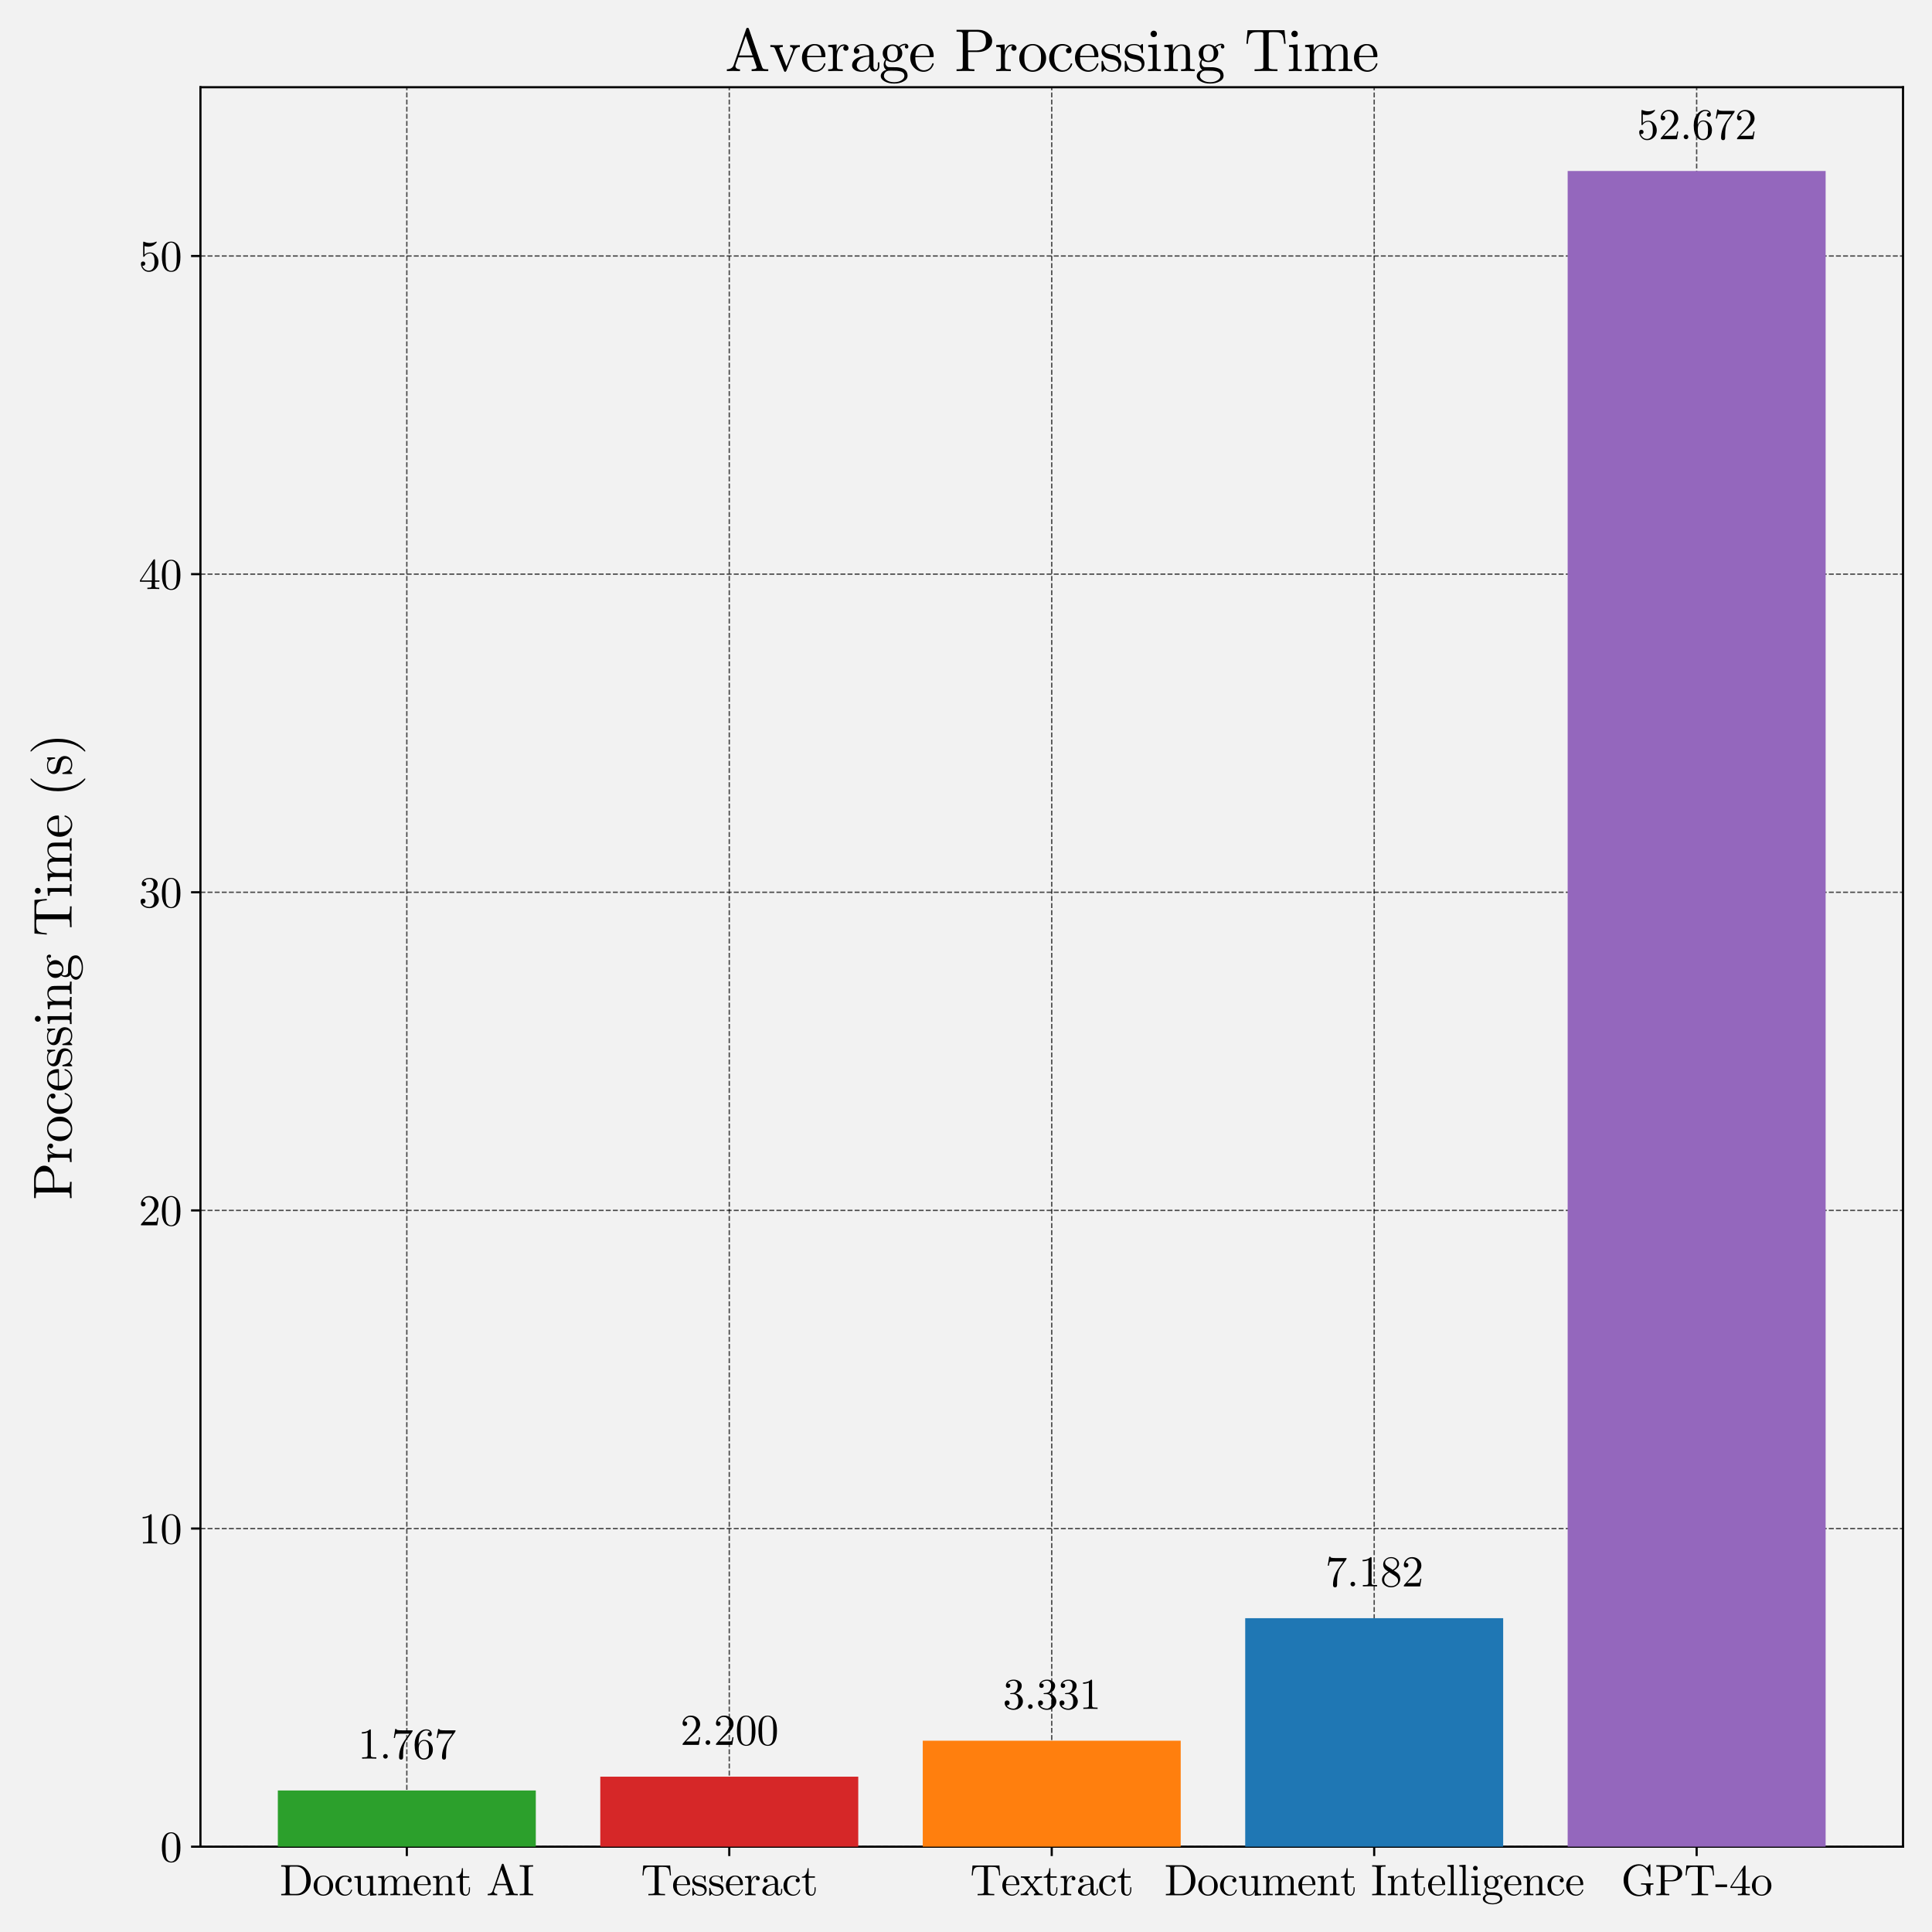 <?xml version="1.0" encoding="utf-8" standalone="no"?>
<!DOCTYPE svg PUBLIC "-//W3C//DTD SVG 1.1//EN"
  "http://www.w3.org/Graphics/SVG/1.1/DTD/svg11.dtd">
<svg xmlns:xlink="http://www.w3.org/1999/xlink" width="720pt" height="720pt" viewBox="0 0 720 720" xmlns="http://www.w3.org/2000/svg" version="1.1">
 <defs>
  <style type="text/css">*{stroke-linejoin: round; stroke-linecap: butt}</style>
 </defs>
 <g id="figure_1">
  <g id="patch_1">
   <path d="M 0 720 
L 720 720 
L 720 0 
L 0 0 
z
" style="fill: #f2f2f2"/>
  </g>
  <g id="axes_1">
   <g id="patch_2">
    <path d="M 74.7 688.205 
L 709.2 688.205 
L 709.2 32.505 
L 74.7 32.505 
z
" style="fill: #f2f2f2"/>
   </g>
   <g id="matplotlib.axis_1">
    <g id="xtick_1">
     <g id="line2d_1">
      <path d="M 151.609 688.205 
L 151.609 32.505 
" clip-path="url(#p664fbed1dd)" style="fill: none; stroke-dasharray: 1.85,0.8; stroke-dashoffset: 0; stroke: #000000; stroke-opacity: 0.7; stroke-width: 0.5"/>
     </g>
     <g id="line2d_2">
      <defs>
       <path id="m508df645e6" d="M 0 0 
L 0 3.5 
" style="stroke: #000000; stroke-width: 0.8"/>
      </defs>
      <g>
       <use xlink:href="#m508df645e6" x="151.609" y="688.205" style="stroke: #000000; stroke-width: 0.8"/>
      </g>
     </g>
     <g id="text_1">
      <!-- Document AI -->
      <g transform="translate(104.223 706.308) scale(0.16 -0.16)">
       <defs>
        <path id="CMUSerif-Roman-44" d="M 225 0 
L 225 197 
L 378 197 
Q 725 197 804 255 
Q 884 313 884 500 
L 884 3872 
Q 884 4056 803 4114 
Q 722 4172 378 4172 
L 225 4172 
L 225 4372 
L 2566 4372 
Q 3384 4372 3954 3719 
Q 4525 3066 4525 2150 
Q 4525 1253 3951 626 
Q 3378 0 2566 0 
L 225 0 
z
M 1434 453 
Q 1434 288 1481 242 
Q 1528 197 1747 197 
L 2394 197 
Q 2816 197 3100 370 
Q 3384 544 3531 744 
Q 3884 1225 3884 2150 
Q 3884 3122 3553 3578 
Q 3125 4172 2388 4172 
L 1747 4172 
Q 1528 4172 1481 4128 
Q 1434 4084 1434 3916 
L 1434 453 
z
" transform="scale(0.016)"/>
        <path id="CMUSerif-Roman-6f" d="M 601 345 
Q 178 763 178 1370 
Q 178 1978 592 2423 
Q 1006 2869 1600 2869 
Q 2181 2869 2598 2426 
Q 3016 1984 3016 1369 
Q 3016 766 2595 347 
Q 2175 -72 1594 -72 
Q 1025 -72 601 345 
z
M 709 1422 
Q 709 800 872 519 
Q 1122 91 1600 91 
Q 1838 91 2036 219 
Q 2234 347 2344 563 
Q 2484 844 2484 1422 
Q 2484 2038 2316 2309 
Q 2066 2725 1594 2725 
Q 1388 2725 1186 2617 
Q 984 2509 863 2297 
Q 709 2016 709 1422 
z
" transform="scale(0.016)"/>
        <path id="CMUSerif-Roman-63" d="M 625 351 
Q 219 775 219 1383 
Q 219 1991 619 2430 
Q 1019 2869 1606 2869 
Q 1997 2869 2290 2683 
Q 2584 2497 2584 2181 
Q 2584 2041 2501 1961 
Q 2419 1881 2291 1881 
Q 2156 1881 2076 1964 
Q 1997 2047 1997 2175 
Q 1997 2231 2015 2287 
Q 2034 2344 2104 2403 
Q 2175 2463 2297 2472 
Q 2069 2706 1625 2706 
Q 1619 2706 1613 2706 
Q 1288 2706 1019 2400 
Q 750 2094 750 1394 
Q 750 1028 839 761 
Q 928 494 1075 356 
Q 1222 219 1365 155 
Q 1509 91 1650 91 
Q 2278 91 2491 763 
Q 2509 825 2572 825 
Q 2656 825 2656 763 
Q 2656 731 2631 650 
Q 2606 569 2528 441 
Q 2450 313 2339 202 
Q 2228 91 2033 9 
Q 1838 -72 1594 -72 
Q 1031 -72 625 351 
z
" transform="scale(0.016)"/>
        <path id="CMUSerif-Roman-75" d="M 206 2559 
L 206 2759 
L 1147 2828 
L 1147 703 
Q 1147 550 1159 461 
Q 1172 372 1223 269 
Q 1275 166 1395 119 
Q 1516 72 1709 72 
Q 2056 72 2270 356 
Q 2484 641 2484 1063 
L 2484 2203 
Q 2484 2441 2400 2500 
Q 2316 2559 1984 2559 
L 1984 2759 
L 2925 2828 
L 2925 556 
Q 2925 319 3008 258 
Q 3091 197 3425 197 
L 3425 0 
L 2503 -72 
L 2503 506 
Q 2234 -69 1678 -72 
Q 1397 -72 1205 0 
Q 1013 72 916 161 
Q 819 250 767 422 
Q 716 594 709 700 
Q 703 806 703 1013 
L 703 1972 
Q 703 2406 640 2482 
Q 578 2559 206 2559 
z
" transform="scale(0.016)"/>
        <path id="CMUSerif-Roman-6d" d="M 206 0 
L 206 197 
Q 547 197 625 239 
Q 703 281 703 488 
L 703 2203 
Q 703 2441 620 2500 
Q 538 2559 206 2559 
L 206 2759 
L 1106 2828 
L 1106 2156 
Q 1406 2828 2053 2828 
Q 2803 2828 2906 2203 
Q 3016 2447 3245 2637 
Q 3475 2828 3834 2828 
Q 4316 2828 4506 2591 
Q 4647 2431 4675 2253 
Q 4703 2075 4703 1613 
L 4703 391 
Q 4709 256 4812 226 
Q 4916 197 5203 197 
L 5203 0 
Q 4550 19 4488 19 
Q 4438 19 3763 0 
L 3763 197 
Q 4103 197 4183 239 
Q 4263 281 4263 488 
L 4263 1978 
Q 4263 2303 4163 2495 
Q 4063 2688 3788 2688 
Q 3456 2688 3190 2409 
Q 2925 2131 2925 1663 
L 2925 488 
Q 2925 281 3004 239 
Q 3084 197 3425 197 
L 3425 0 
Q 2772 19 2706 19 
Q 2656 19 1984 0 
L 1984 197 
Q 2325 197 2404 239 
Q 2484 281 2484 488 
L 2484 1978 
Q 2484 2303 2384 2495 
Q 2284 2688 2009 2688 
Q 1678 2688 1412 2409 
Q 1147 2131 1147 1663 
L 1147 488 
Q 1147 281 1226 239 
Q 1306 197 1644 197 
L 1644 0 
Q 991 19 928 19 
Q 878 19 206 0 
z
" transform="scale(0.016)"/>
        <path id="CMUSerif-Roman-65" d="M 178 1409 
Q 178 2013 565 2441 
Q 953 2869 1509 2869 
Q 2072 2869 2364 2503 
Q 2656 2138 2656 1613 
Q 2656 1516 2631 1497 
Q 2606 1478 2497 1478 
L 709 1478 
Q 709 825 903 519 
Q 1172 91 1625 91 
Q 1688 91 1763 103 
Q 1838 116 1991 170 
Q 2144 225 2278 372 
Q 2413 519 2491 750 
Q 2509 841 2572 838 
Q 2656 838 2656 763 
Q 2656 706 2595 579 
Q 2534 453 2418 303 
Q 2303 153 2079 40 
Q 1856 -72 1588 -72 
Q 1025 -72 601 354 
Q 178 781 178 1409 
z
M 716 1613 
L 2234 1613 
Q 2234 1747 2211 1897 
Q 2188 2047 2120 2255 
Q 2053 2463 1897 2594 
Q 1741 2725 1509 2725 
Q 1406 2725 1295 2681 
Q 1184 2638 1050 2531 
Q 916 2425 822 2184 
Q 728 1944 716 1613 
z
" transform="scale(0.016)"/>
        <path id="CMUSerif-Roman-6e" d="M 206 0 
L 206 197 
Q 547 197 625 239 
Q 703 281 703 488 
L 703 2203 
Q 703 2441 620 2500 
Q 538 2559 206 2559 
L 206 2759 
L 1106 2828 
L 1106 2156 
Q 1406 2828 2053 2828 
Q 2534 2828 2725 2591 
Q 2866 2431 2895 2253 
Q 2925 2075 2925 1613 
L 2925 391 
Q 2931 256 3034 226 
Q 3138 197 3425 197 
L 3425 0 
Q 2772 19 2706 19 
Q 2656 19 1984 0 
L 1984 197 
Q 2325 197 2404 239 
Q 2484 281 2484 488 
L 2484 1978 
Q 2484 2303 2384 2495 
Q 2284 2688 2009 2688 
Q 1678 2688 1412 2409 
Q 1147 2131 1147 1663 
L 1147 488 
Q 1147 281 1226 239 
Q 1306 197 1644 197 
L 1644 0 
Q 991 19 928 19 
Q 878 19 206 0 
z
" transform="scale(0.016)"/>
        <path id="CMUSerif-Roman-74" d="M 122 2559 
L 122 2700 
Q 416 2713 611 2920 
Q 806 3128 873 3384 
Q 941 3641 947 3938 
L 1106 3938 
L 1106 2759 
L 2022 2759 
L 2022 2559 
L 1106 2559 
L 1106 781 
Q 1106 91 1538 91 
Q 1722 91 1844 280 
Q 1966 469 1966 806 
L 1966 1159 
L 2125 1159 
L 2125 794 
Q 2125 447 1965 187 
Q 1806 -72 1491 -72 
Q 1375 -72 1261 -42 
Q 1147 -13 998 64 
Q 850 141 758 330 
Q 666 519 666 794 
L 666 2559 
L 122 2559 
z
" transform="scale(0.016)"/>
        <path id="CMUSerif-Roman-20" transform="scale(0.016)"/>
        <path id="CMUSerif-Roman-41" d="M 206 0 
L 206 197 
Q 775 209 922 628 
L 2247 4453 
Q 2272 4531 2300 4556 
Q 2328 4581 2400 4581 
Q 2438 4581 2461 4575 
Q 2484 4569 2500 4547 
Q 2516 4525 2522 4512 
Q 2528 4500 2547 4453 
L 3928 453 
Q 3978 294 4081 245 
Q 4184 197 4475 197 
L 4588 197 
L 4588 0 
Q 4184 19 3750 19 
Q 3059 19 2828 0 
L 2828 197 
Q 3359 197 3359 391 
Q 3359 403 3341 481 
L 3003 1459 
L 1422 1459 
L 1125 622 
Q 1113 597 1113 525 
Q 1113 391 1238 294 
Q 1363 197 1594 197 
L 1594 0 
Q 978 19 856 19 
Q 647 19 206 0 
z
M 1491 1656 
L 2931 1656 
L 2209 3738 
L 1491 1656 
z
" transform="scale(0.016)"/>
        <path id="CMUSerif-Roman-49" d="M 178 0 
L 178 197 
L 347 197 
Q 706 197 789 255 
Q 872 313 872 500 
L 872 3872 
Q 872 4056 787 4114 
Q 703 4172 347 4172 
L 178 4172 
L 178 4372 
Q 403 4353 1159 4353 
Q 1909 4353 2131 4372 
L 2131 4172 
L 1966 4172 
Q 1606 4172 1523 4114 
Q 1441 4056 1441 3872 
L 1441 500 
Q 1441 316 1523 256 
Q 1606 197 1966 197 
L 2131 197 
L 2131 0 
Q 1906 19 1153 19 
Q 403 19 178 0 
z
" transform="scale(0.016)"/>
       </defs>
       <use xlink:href="#CMUSerif-Roman-44"/>
       <use xlink:href="#CMUSerif-Roman-6f" x="76.27"/>
       <use xlink:href="#CMUSerif-Roman-63" x="126.27"/>
       <use xlink:href="#CMUSerif-Roman-75" x="170.654"/>
       <use xlink:href="#CMUSerif-Roman-6d" x="226.123"/>
       <use xlink:href="#CMUSerif-Roman-65" x="309.375"/>
       <use xlink:href="#CMUSerif-Roman-6e" x="353.76"/>
       <use xlink:href="#CMUSerif-Roman-74" x="409.229"/>
       <use xlink:href="#CMUSerif-Roman-20" x="447.998"/>
       <use xlink:href="#CMUSerif-Roman-41" x="481.25"/>
       <use xlink:href="#CMUSerif-Roman-49" x="556.25"/>
      </g>
     </g>
    </g>
    <g id="xtick_2">
     <g id="line2d_3">
      <path d="M 271.78 688.205 
L 271.78 32.505 
" clip-path="url(#p664fbed1dd)" style="fill: none; stroke-dasharray: 1.85,0.8; stroke-dashoffset: 0; stroke: #000000; stroke-opacity: 0.7; stroke-width: 0.5"/>
     </g>
     <g id="line2d_4">
      <g>
       <use xlink:href="#m508df645e6" x="271.78" y="688.205" style="stroke: #000000; stroke-width: 0.8"/>
      </g>
     </g>
     <g id="text_2">
      <!-- Tesseract -->
      <g transform="translate(238.828 706.308) scale(0.16 -0.16)">
       <defs>
        <path id="CMUSerif-Roman-54" d="M 231 2894 
L 353 4331 
L 4263 4331 
L 4384 2894 
L 4225 2894 
Q 4200 3181 4176 3347 
Q 4153 3513 4098 3670 
Q 4044 3828 3976 3904 
Q 3909 3981 3781 4042 
Q 3653 4103 3487 4118 
Q 3322 4134 3072 4134 
Q 2778 4134 2706 4122 
Q 2628 4103 2609 4048 
Q 2591 3994 2591 3878 
L 2591 506 
Q 2591 378 2617 326 
Q 2644 275 2791 236 
Q 2938 197 3263 197 
L 3519 197 
L 3519 0 
Q 3256 19 2303 19 
Q 1356 19 1094 0 
L 1094 197 
L 1350 197 
Q 1675 197 1823 236 
Q 1972 275 1997 326 
Q 2022 378 2022 506 
L 2022 3878 
Q 2022 3969 2015 4006 
Q 2009 4044 1981 4076 
Q 1953 4109 1889 4121 
Q 1825 4134 1544 4134 
Q 1294 4134 1126 4118 
Q 959 4103 831 4042 
Q 703 3981 636 3904 
Q 569 3828 514 3670 
Q 459 3513 437 3347 
Q 416 3181 391 2894 
L 231 2894 
z
" transform="scale(0.016)"/>
        <path id="CMUSerif-Roman-73" d="M 213 84 
L 213 928 
Q 213 1000 216 1025 
Q 219 1050 237 1069 
Q 256 1088 294 1088 
Q 338 1088 355 1069 
Q 372 1050 384 978 
Q 481 538 689 305 
Q 897 72 1275 72 
Q 1634 72 1815 231 
Q 1997 391 1997 653 
Q 1997 1122 1331 1241 
Q 947 1319 787 1370 
Q 628 1422 488 1538 
Q 213 1763 213 2081 
Q 213 2400 455 2634 
Q 697 2869 1234 2869 
Q 1594 2869 1838 2688 
Q 1909 2744 1947 2791 
Q 2031 2869 2075 2869 
Q 2125 2869 2134 2836 
Q 2144 2803 2144 2713 
L 2144 2069 
Q 2144 1997 2141 1972 
Q 2138 1947 2119 1930 
Q 2100 1913 2059 1913 
Q 1988 1913 1984 1972 
Q 1934 2747 1234 2747 
Q 856 2747 687 2601 
Q 519 2456 519 2259 
Q 519 2150 570 2067 
Q 622 1984 689 1936 
Q 756 1888 881 1842 
Q 1006 1797 1082 1781 
Q 1159 1766 1306 1734 
Q 1819 1638 2034 1428 
Q 2303 1159 2303 819 
Q 2303 441 2047 184 
Q 1791 -72 1275 -72 
Q 859 -72 569 206 
Q 531 169 503 136 
Q 475 103 464 90 
Q 453 78 450 70 
Q 447 63 441 56 
Q 313 -72 281 -72 
Q 231 -72 222 -39 
Q 213 -6 213 84 
z
" transform="scale(0.016)"/>
        <path id="CMUSerif-Roman-72" d="M 178 0 
L 178 197 
Q 519 197 598 239 
Q 678 281 678 488 
L 678 2203 
Q 678 2441 595 2500 
Q 513 2559 178 2559 
L 178 2759 
L 1069 2828 
L 1069 2125 
Q 1159 2400 1351 2614 
Q 1544 2828 1856 2828 
Q 2063 2828 2195 2712 
Q 2328 2597 2328 2438 
Q 2328 2297 2242 2226 
Q 2156 2156 2053 2156 
Q 1938 2156 1858 2229 
Q 1778 2303 1778 2431 
Q 1778 2509 1814 2570 
Q 1850 2631 1878 2653 
Q 1906 2675 1925 2681 
Q 1913 2688 1856 2688 
Q 1503 2688 1301 2336 
Q 1100 1984 1100 1484 
L 1100 500 
Q 1100 316 1176 256 
Q 1253 197 1588 197 
L 1722 197 
L 1722 0 
Q 1466 19 909 19 
Q 831 19 709 16 
Q 588 13 428 6 
Q 269 0 178 0 
z
" transform="scale(0.016)"/>
        <path id="CMUSerif-Roman-61" d="M 269 609 
Q 269 1153 909 1441 
Q 1294 1625 2088 1672 
L 2088 1906 
Q 2088 2303 1880 2514 
Q 1672 2725 1409 2725 
Q 941 2725 716 2431 
Q 906 2425 975 2329 
Q 1044 2234 1044 2138 
Q 1044 2009 964 1926 
Q 884 1844 750 1844 
Q 622 1844 537 1923 
Q 453 2003 453 2144 
Q 453 2456 736 2662 
Q 1019 2869 1422 2869 
Q 1947 2869 2297 2516 
Q 2406 2406 2461 2265 
Q 2516 2125 2522 2033 
Q 2528 1941 2528 1759 
L 2528 481 
Q 2528 444 2540 381 
Q 2553 319 2611 239 
Q 2669 159 2766 159 
Q 2997 159 2994 569 
L 2994 928 
L 3156 928 
L 3156 569 
Q 3156 228 2976 95 
Q 2797 -38 2631 -38 
Q 2419 -38 2284 118 
Q 2150 275 2131 488 
Q 2034 244 1814 86 
Q 1594 -72 1294 -72 
Q 1063 -72 845 -14 
Q 628 44 448 205 
Q 269 366 269 609 
z
M 763 616 
Q 763 378 931 225 
Q 1100 72 1338 72 
Q 1606 72 1847 280 
Q 2088 488 2088 897 
L 2088 1538 
Q 1378 1513 1070 1230 
Q 763 947 763 616 
z
" transform="scale(0.016)"/>
       </defs>
       <use xlink:href="#CMUSerif-Roman-54"/>
       <use xlink:href="#CMUSerif-Roman-65" x="72.168"/>
       <use xlink:href="#CMUSerif-Roman-73" x="116.553"/>
       <use xlink:href="#CMUSerif-Roman-73" x="155.908"/>
       <use xlink:href="#CMUSerif-Roman-65" x="195.264"/>
       <use xlink:href="#CMUSerif-Roman-72" x="239.648"/>
       <use xlink:href="#CMUSerif-Roman-61" x="278.711"/>
       <use xlink:href="#CMUSerif-Roman-63" x="328.711"/>
       <use xlink:href="#CMUSerif-Roman-74" x="373.096"/>
      </g>
     </g>
    </g>
    <g id="xtick_3">
     <g id="line2d_5">
      <path d="M 391.95 688.205 
L 391.95 32.505 
" clip-path="url(#p664fbed1dd)" style="fill: none; stroke-dasharray: 1.85,0.8; stroke-dashoffset: 0; stroke: #000000; stroke-opacity: 0.7; stroke-width: 0.5"/>
     </g>
     <g id="line2d_6">
      <g>
       <use xlink:href="#m508df645e6" x="391.95" y="688.205" style="stroke: #000000; stroke-width: 0.8"/>
      </g>
     </g>
     <g id="text_3">
      <!-- Textract -->
      <g transform="translate(361.531 706.308) scale(0.16 -0.16)">
       <defs>
        <path id="CMUSerif-Roman-78" d="M 78 0 
L 78 197 
Q 578 197 897 581 
Q 897 581 1497 1344 
L 863 2169 
Q 638 2456 539 2507 
Q 441 2559 109 2559 
L 109 2759 
Q 372 2741 716 2741 
Q 906 2741 1409 2759 
L 1409 2559 
Q 1184 2547 1184 2400 
Q 1184 2350 1241 2284 
L 1741 1638 
L 2138 2138 
Q 2234 2253 2234 2363 
Q 2234 2541 2047 2559 
L 2047 2759 
Q 2297 2741 2663 2741 
Q 2938 2741 3188 2759 
L 3188 2559 
Q 2700 2547 2425 2228 
Q 2303 2094 1838 1503 
L 2694 397 
Q 2797 263 2912 230 
Q 3028 197 3303 197 
L 3303 0 
Q 3016 19 2688 19 
Q 2572 19 1997 0 
L 1997 197 
Q 2113 203 2170 254 
Q 2228 306 2228 359 
Q 2228 384 2094 569 
L 1606 1209 
Q 1119 634 1056 500 
Q 1031 444 1031 397 
Q 1031 225 1216 197 
L 1216 0 
Q 756 19 609 19 
Q 328 19 78 0 
z
" transform="scale(0.016)"/>
       </defs>
       <use xlink:href="#CMUSerif-Roman-54"/>
       <use xlink:href="#CMUSerif-Roman-65" x="72.168"/>
       <use xlink:href="#CMUSerif-Roman-78" x="116.553"/>
       <use xlink:href="#CMUSerif-Roman-74" x="169.238"/>
       <use xlink:href="#CMUSerif-Roman-72" x="208.008"/>
       <use xlink:href="#CMUSerif-Roman-61" x="247.07"/>
       <use xlink:href="#CMUSerif-Roman-63" x="297.07"/>
       <use xlink:href="#CMUSerif-Roman-74" x="341.455"/>
      </g>
     </g>
    </g>
    <g id="xtick_4">
     <g id="line2d_7">
      <path d="M 512.12 688.205 
L 512.12 32.505 
" clip-path="url(#p664fbed1dd)" style="fill: none; stroke-dasharray: 1.85,0.8; stroke-dashoffset: 0; stroke: #000000; stroke-opacity: 0.7; stroke-width: 0.5"/>
     </g>
     <g id="line2d_8">
      <g>
       <use xlink:href="#m508df645e6" x="512.12" y="688.205" style="stroke: #000000; stroke-width: 0.8"/>
      </g>
     </g>
     <g id="text_4">
      <!-- Document Intelligence -->
      <g transform="translate(433.908 706.308) scale(0.16 -0.16)">
       <defs>
        <path id="CMUSerif-Roman-6c" d="M 213 0 
L 213 197 
Q 553 197 631 239 
Q 709 281 709 488 
L 709 3816 
Q 709 4053 626 4112 
Q 544 4172 213 4172 
L 213 4372 
L 1131 4441 
L 1131 488 
Q 1131 281 1212 239 
Q 1294 197 1631 197 
L 1631 0 
Q 1553 0 1390 6 
Q 1228 13 1109 16 
Q 991 19 922 19 
Q 847 19 213 0 
z
" transform="scale(0.016)"/>
        <path id="CMUSerif-Roman-69" d="M 213 0 
L 213 197 
Q 553 197 631 239 
Q 709 281 709 488 
L 709 2209 
Q 709 2447 629 2503 
Q 550 2559 238 2559 
L 238 2759 
L 1131 2828 
L 1131 481 
Q 1131 291 1200 244 
Q 1269 197 1581 197 
L 1581 0 
Q 928 19 916 19 
Q 828 19 213 0 
z
M 481 3944 
Q 481 4072 579 4176 
Q 678 4281 818 4281 
Q 959 4281 1059 4186 
Q 1159 4091 1159 3942 
Q 1159 3794 1059 3698 
Q 959 3603 819 3603 
Q 672 3603 576 3706 
Q 481 3809 481 3944 
z
" transform="scale(0.016)"/>
        <path id="CMUSerif-Roman-67" d="M 178 -506 
Q 178 -300 336 -122 
Q 494 56 769 134 
Q 488 313 488 703 
Q 488 1003 684 1234 
Q 384 1484 384 1894 
Q 384 2272 684 2550 
Q 984 2828 1422 2828 
Q 1806 2828 2100 2597 
Q 2406 2897 2778 2900 
Q 2944 2900 3023 2797 
Q 3103 2694 3103 2584 
Q 3103 2488 3042 2441 
Q 2981 2394 2919 2394 
Q 2841 2394 2786 2445 
Q 2731 2497 2731 2578 
Q 2731 2713 2834 2753 
Q 2816 2759 2772 2759 
Q 2459 2759 2194 2509 
Q 2456 2266 2456 1887 
Q 2456 1509 2156 1231 
Q 1856 953 1422 953 
Q 1063 953 788 1153 
Q 678 1025 678 850 
Q 678 691 775 566 
Q 872 441 1019 422 
Q 1063 416 1497 416 
Q 1753 416 1893 409 
Q 2034 403 2236 361 
Q 2438 319 2597 238 
Q 3013 6 3016 -494 
Q 3016 -859 2595 -1089 
Q 2175 -1319 1594 -1319 
Q 1006 -1319 592 -1086 
Q 178 -853 178 -506 
z
M 513 -506 
Q 513 -769 822 -970 
Q 1131 -1172 1600 -1172 
Q 2059 -1172 2370 -973 
Q 2681 -775 2681 -506 
Q 2681 -316 2572 -194 
Q 2463 -72 2239 -23 
Q 2016 25 1859 34 
Q 1703 44 1416 44 
L 1038 44 
Q 819 31 666 -128 
Q 513 -288 513 -506 
z
M 863 1888 
Q 863 1100 1422 1100 
Q 1703 1100 1875 1356 
Q 1978 1528 1978 1894 
Q 1978 2681 1422 2681 
Q 1141 2681 966 2425 
Q 863 2253 863 1888 
z
" transform="scale(0.016)"/>
       </defs>
       <use xlink:href="#CMUSerif-Roman-44"/>
       <use xlink:href="#CMUSerif-Roman-6f" x="76.27"/>
       <use xlink:href="#CMUSerif-Roman-63" x="126.27"/>
       <use xlink:href="#CMUSerif-Roman-75" x="170.654"/>
       <use xlink:href="#CMUSerif-Roman-6d" x="226.123"/>
       <use xlink:href="#CMUSerif-Roman-65" x="309.375"/>
       <use xlink:href="#CMUSerif-Roman-6e" x="353.76"/>
       <use xlink:href="#CMUSerif-Roman-74" x="409.229"/>
       <use xlink:href="#CMUSerif-Roman-20" x="447.998"/>
       <use xlink:href="#CMUSerif-Roman-49" x="481.25"/>
       <use xlink:href="#CMUSerif-Roman-6e" x="517.334"/>
       <use xlink:href="#CMUSerif-Roman-74" x="572.803"/>
       <use xlink:href="#CMUSerif-Roman-65" x="611.572"/>
       <use xlink:href="#CMUSerif-Roman-6c" x="655.957"/>
       <use xlink:href="#CMUSerif-Roman-6c" x="683.643"/>
       <use xlink:href="#CMUSerif-Roman-69" x="711.328"/>
       <use xlink:href="#CMUSerif-Roman-67" x="739.014"/>
       <use xlink:href="#CMUSerif-Roman-65" x="789.014"/>
       <use xlink:href="#CMUSerif-Roman-6e" x="833.398"/>
       <use xlink:href="#CMUSerif-Roman-63" x="888.867"/>
       <use xlink:href="#CMUSerif-Roman-65" x="933.252"/>
      </g>
     </g>
    </g>
    <g id="xtick_5">
     <g id="line2d_9">
      <path d="M 632.291 688.205 
L 632.291 32.505 
" clip-path="url(#p664fbed1dd)" style="fill: none; stroke-dasharray: 1.85,0.8; stroke-dashoffset: 0; stroke: #000000; stroke-opacity: 0.7; stroke-width: 0.5"/>
     </g>
     <g id="line2d_10">
      <g>
       <use xlink:href="#m508df645e6" x="632.291" y="688.205" style="stroke: #000000; stroke-width: 0.8"/>
      </g>
     </g>
     <g id="text_5">
      <!-- GPT-4o -->
      <g transform="translate(604.15 706.308) scale(0.16 -0.16)">
       <defs>
        <path id="CMUSerif-Roman-47" d="M 1017 537 
Q 359 1216 359 2189 
Q 359 3163 1021 3838 
Q 1684 4513 2584 4513 
Q 2809 4513 3001 4461 
Q 3194 4409 3347 4307 
Q 3500 4206 3579 4139 
Q 3659 4072 3769 3963 
L 4091 4434 
Q 4141 4513 4192 4513 
Q 4244 4513 4253 4483 
Q 4263 4453 4263 4359 
L 4263 2841 
Q 4263 2738 4250 2713 
Q 4238 2688 4159 2688 
Q 4097 2688 4084 2706 
Q 4072 2725 4056 2797 
Q 3959 3488 3573 3900 
Q 3188 4313 2663 4313 
Q 2509 4313 2339 4278 
Q 2169 4244 1920 4112 
Q 1672 3981 1483 3767 
Q 1294 3553 1156 3142 
Q 1019 2731 1019 2188 
Q 1019 1650 1156 1237 
Q 1294 825 1486 611 
Q 1678 397 1929 262 
Q 2181 128 2361 92 
Q 2541 56 2700 56 
Q 2809 56 2937 79 
Q 3066 103 3258 173 
Q 3450 244 3572 412 
Q 3694 581 3694 831 
L 3694 1241 
Q 3694 1431 3600 1490 
Q 3506 1550 3097 1550 
L 2894 1550 
L 2894 1747 
Q 3125 1728 3922 1728 
Q 3994 1728 4703 1747 
L 4703 1550 
Q 4397 1550 4330 1504 
Q 4263 1459 4263 1269 
L 4263 153 
Q 4263 6 4206 6 
Q 4156 6 4007 150 
Q 3859 294 3794 403 
Q 3641 134 3308 -3 
Q 2975 -141 2597 -141 
Q 1675 -141 1017 537 
z
" transform="scale(0.016)"/>
        <path id="CMUSerif-Roman-50" d="M 225 0 
L 225 197 
L 378 197 
Q 725 197 804 255 
Q 884 313 884 500 
L 884 3872 
Q 884 4056 803 4114 
Q 722 4172 378 4172 
L 225 4172 
L 225 4372 
L 2484 4372 
Q 3131 4372 3562 4015 
Q 3994 3659 3994 3181 
Q 3994 2706 3555 2364 
Q 3116 2022 2534 2022 
L 1453 2022 
L 1453 500 
Q 1453 316 1533 256 
Q 1613 197 1959 197 
L 2113 197 
L 2113 0 
Q 1888 19 1166 19 
Q 450 19 225 0 
z
M 1434 2188 
L 2316 2188 
Q 2603 2188 2812 2269 
Q 3022 2350 3117 2448 
Q 3213 2547 3267 2708 
Q 3322 2869 3328 2958 
Q 3334 3047 3334 3181 
Q 3334 3322 3328 3411 
Q 3322 3500 3267 3661 
Q 3213 3822 3117 3920 
Q 3022 4019 2814 4095 
Q 2606 4172 2316 4172 
L 1747 4172 
Q 1528 4172 1481 4128 
Q 1434 4084 1434 3916 
L 1434 2188 
z
" transform="scale(0.016)"/>
        <path id="CMUSerif-Roman-2d" d="M 63 1191 
L 63 1569 
L 1766 1569 
L 1766 1191 
L 63 1191 
z
" transform="scale(0.016)"/>
        <path id="CMUSerif-Roman-34" d="M 178 1056 
L 178 1253 
L 2144 4256 
Q 2194 4334 2272 4331 
Q 2344 4331 2359 4303 
Q 2375 4275 2375 4166 
L 2375 1253 
L 3016 1253 
L 3016 1056 
L 2375 1056 
L 2375 500 
Q 2375 316 2451 256 
Q 2528 197 2859 197 
L 2994 197 
L 2994 0 
Q 2731 19 2125 19 
Q 1522 19 1259 0 
L 1259 197 
L 1394 197 
Q 1725 197 1803 255 
Q 1881 313 1881 500 
L 1881 1056 
L 178 1056 
z
M 359 1253 
L 1919 1253 
L 1919 3641 
L 359 1253 
z
" transform="scale(0.016)"/>
       </defs>
       <use xlink:href="#CMUSerif-Roman-47"/>
       <use xlink:href="#CMUSerif-Roman-50" x="78.369"/>
       <use xlink:href="#CMUSerif-Roman-54" x="146.338"/>
       <use xlink:href="#CMUSerif-Roman-2d" x="218.506"/>
       <use xlink:href="#CMUSerif-Roman-34" x="251.758"/>
       <use xlink:href="#CMUSerif-Roman-6f" x="301.758"/>
      </g>
     </g>
    </g>
   </g>
   <g id="matplotlib.axis_2">
    <g id="ytick_1">
     <g id="line2d_11">
      <path d="M 74.7 688.205 
L 709.2 688.205 
" clip-path="url(#p664fbed1dd)" style="fill: none; stroke-dasharray: 1.85,0.8; stroke-dashoffset: 0; stroke: #000000; stroke-opacity: 0.7; stroke-width: 0.5"/>
     </g>
     <g id="line2d_12">
      <defs>
       <path id="m462eaea1a4" d="M 0 0 
L -3.5 0 
" style="stroke: #000000; stroke-width: 0.8"/>
      </defs>
      <g>
       <use xlink:href="#m462eaea1a4" x="74.7" y="688.205" style="stroke: #000000; stroke-width: 0.8"/>
      </g>
     </g>
     <g id="text_6">
      <!-- 0 -->
      <g transform="translate(59.7 693.756) scale(0.16 -0.16)">
       <defs>
        <path id="CMUSerif-Roman-30" d="M 250 2047 
Q 250 2988 488 3500 
Q 819 4263 1600 4263 
Q 1766 4263 1939 4217 
Q 2113 4172 2333 4000 
Q 2553 3828 2688 3547 
Q 2944 3003 2944 2047 
Q 2944 1113 2706 603 
Q 2359 -141 1594 -141 
Q 1306 -141 1014 6 
Q 722 153 538 506 
Q 250 1034 250 2047 
z
M 781 2125 
Q 781 1159 850 775 
Q 928 359 1142 179 
Q 1356 0 1594 0 
Q 1850 0 2064 192 
Q 2278 384 2344 800 
Q 2416 1209 2413 2125 
Q 2413 3016 2350 3372 
Q 2266 3788 2042 3955 
Q 1819 4122 1594 4122 
Q 1509 4122 1420 4097 
Q 1331 4072 1203 4000 
Q 1075 3928 976 3750 
Q 878 3572 831 3303 
Q 781 2956 781 2125 
z
" transform="scale(0.016)"/>
       </defs>
       <use xlink:href="#CMUSerif-Roman-30"/>
      </g>
     </g>
    </g>
    <g id="ytick_2">
     <g id="line2d_13">
      <path d="M 74.7 569.644 
L 709.2 569.644 
" clip-path="url(#p664fbed1dd)" style="fill: none; stroke-dasharray: 1.85,0.8; stroke-dashoffset: 0; stroke: #000000; stroke-opacity: 0.7; stroke-width: 0.5"/>
     </g>
     <g id="line2d_14">
      <g>
       <use xlink:href="#m462eaea1a4" x="74.7" y="569.644" style="stroke: #000000; stroke-width: 0.8"/>
      </g>
     </g>
     <g id="text_7">
      <!-- 10 -->
      <g transform="translate(51.7 575.196) scale(0.16 -0.16)">
       <defs>
        <path id="CMUSerif-Roman-31" d="M 569 3653 
L 569 3853 
Q 1338 3853 1734 4263 
Q 1844 4263 1862 4238 
Q 1881 4213 1881 4097 
L 1881 506 
Q 1881 316 1975 256 
Q 2069 197 2478 197 
L 2681 197 
L 2681 0 
Q 2456 19 1643 19 
Q 831 19 609 0 
L 609 197 
L 813 197 
Q 1216 197 1312 255 
Q 1409 313 1409 506 
L 1409 3822 
Q 1075 3653 569 3653 
z
" transform="scale(0.016)"/>
       </defs>
       <use xlink:href="#CMUSerif-Roman-31"/>
       <use xlink:href="#CMUSerif-Roman-30" x="50"/>
      </g>
     </g>
    </g>
    <g id="ytick_3">
     <g id="line2d_15">
      <path d="M 74.7 451.084 
L 709.2 451.084 
" clip-path="url(#p664fbed1dd)" style="fill: none; stroke-dasharray: 1.85,0.8; stroke-dashoffset: 0; stroke: #000000; stroke-opacity: 0.7; stroke-width: 0.5"/>
     </g>
     <g id="line2d_16">
      <g>
       <use xlink:href="#m462eaea1a4" x="74.7" y="451.084" style="stroke: #000000; stroke-width: 0.8"/>
      </g>
     </g>
     <g id="text_8">
      <!-- 20 -->
      <g transform="translate(51.7 456.635) scale(0.16 -0.16)">
       <defs>
        <path id="CMUSerif-Roman-32" d="M 319 0 
Q 319 116 330 150 
Q 341 184 391 238 
L 1619 1606 
Q 2291 2363 2291 3022 
Q 2291 3450 2067 3756 
Q 1844 4063 1434 4063 
Q 1153 4063 915 3891 
Q 678 3719 569 3413 
Q 588 3419 653 3419 
Q 813 3419 902 3319 
Q 991 3219 991 3084 
Q 991 2913 880 2830 
Q 769 2747 659 2747 
Q 616 2747 558 2756 
Q 500 2766 409 2855 
Q 319 2944 319 3103 
Q 319 3550 658 3906 
Q 997 4263 1516 4263 
Q 2103 4263 2489 3914 
Q 2875 3566 2875 3022 
Q 2875 2831 2817 2657 
Q 2759 2484 2682 2350 
Q 2606 2216 2400 2000 
Q 2194 1784 2028 1631 
Q 1863 1478 1491 1153 
L 813 494 
L 1966 494 
Q 2528 494 2572 544 
Q 2634 634 2713 1113 
L 2875 1113 
L 2694 0 
L 319 0 
z
" transform="scale(0.016)"/>
       </defs>
       <use xlink:href="#CMUSerif-Roman-32"/>
       <use xlink:href="#CMUSerif-Roman-30" x="50"/>
      </g>
     </g>
    </g>
    <g id="ytick_4">
     <g id="line2d_17">
      <path d="M 74.7 332.523 
L 709.2 332.523 
" clip-path="url(#p664fbed1dd)" style="fill: none; stroke-dasharray: 1.85,0.8; stroke-dashoffset: 0; stroke: #000000; stroke-opacity: 0.7; stroke-width: 0.5"/>
     </g>
     <g id="line2d_18">
      <g>
       <use xlink:href="#m462eaea1a4" x="74.7" y="332.523" style="stroke: #000000; stroke-width: 0.8"/>
      </g>
     </g>
     <g id="text_9">
      <!-- 30 -->
      <g transform="translate(51.7 338.075) scale(0.16 -0.16)">
       <defs>
        <path id="CMUSerif-Roman-33" d="M 269 863 
Q 269 1053 378 1143 
Q 488 1234 628 1234 
Q 775 1234 879 1139 
Q 984 1044 984 878 
Q 984 700 861 600 
Q 738 500 563 525 
Q 716 269 998 153 
Q 1281 38 1544 38 
Q 1819 38 2042 275 
Q 2266 513 2266 1094 
Q 2266 1588 2073 1872 
Q 1881 2156 1503 2156 
L 1222 2156 
Q 1125 2156 1097 2165 
Q 1069 2175 1069 2228 
Q 1069 2291 1166 2303 
Q 1263 2303 1416 2322 
Q 1788 2334 1984 2656 
Q 2163 2956 2163 3384 
Q 2163 3775 1977 3939 
Q 1791 4103 1550 4103 
Q 1325 4103 1078 4009 
Q 831 3916 697 3706 
Q 1094 3706 1094 3384 
Q 1094 3244 1005 3151 
Q 916 3059 769 3059 
Q 628 3059 534 3148 
Q 441 3238 441 3391 
Q 441 3756 767 4009 
Q 1094 4263 1575 4263 
Q 2050 4263 2401 4013 
Q 2753 3763 2753 3378 
Q 2753 3000 2503 2690 
Q 2253 2381 1856 2253 
Q 2344 2156 2634 1826 
Q 2925 1497 2925 1094 
Q 2925 594 2531 226 
Q 2138 -141 1563 -141 
Q 1031 -141 650 146 
Q 269 434 269 863 
z
" transform="scale(0.016)"/>
       </defs>
       <use xlink:href="#CMUSerif-Roman-33"/>
       <use xlink:href="#CMUSerif-Roman-30" x="50"/>
      </g>
     </g>
    </g>
    <g id="ytick_5">
     <g id="line2d_19">
      <path d="M 74.7 213.963 
L 709.2 213.963 
" clip-path="url(#p664fbed1dd)" style="fill: none; stroke-dasharray: 1.85,0.8; stroke-dashoffset: 0; stroke: #000000; stroke-opacity: 0.7; stroke-width: 0.5"/>
     </g>
     <g id="line2d_20">
      <g>
       <use xlink:href="#m462eaea1a4" x="74.7" y="213.963" style="stroke: #000000; stroke-width: 0.8"/>
      </g>
     </g>
     <g id="text_10">
      <!-- 40 -->
      <g transform="translate(51.7 219.514) scale(0.16 -0.16)">
       <use xlink:href="#CMUSerif-Roman-34"/>
       <use xlink:href="#CMUSerif-Roman-30" x="50"/>
      </g>
     </g>
    </g>
    <g id="ytick_6">
     <g id="line2d_21">
      <path d="M 74.7 95.402 
L 709.2 95.402 
" clip-path="url(#p664fbed1dd)" style="fill: none; stroke-dasharray: 1.85,0.8; stroke-dashoffset: 0; stroke: #000000; stroke-opacity: 0.7; stroke-width: 0.5"/>
     </g>
     <g id="line2d_22">
      <g>
       <use xlink:href="#m462eaea1a4" x="74.7" y="95.402" style="stroke: #000000; stroke-width: 0.8"/>
      </g>
     </g>
     <g id="text_11">
      <!-- 50 -->
      <g transform="translate(51.7 100.954) scale(0.16 -0.16)">
       <defs>
        <path id="CMUSerif-Roman-35" d="M 319 1031 
Q 319 1222 422 1295 
Q 525 1369 634 1369 
Q 781 1369 867 1276 
Q 953 1184 953 1056 
Q 953 928 867 836 
Q 781 744 634 744 
Q 563 744 525 756 
Q 609 463 867 250 
Q 1125 38 1466 38 
Q 1894 38 2150 453 
Q 2303 722 2303 1331 
Q 2303 1869 2188 2138 
Q 2009 2547 1644 2547 
Q 1125 2547 819 2100 
Q 781 2044 738 2041 
Q 675 2041 661 2077 
Q 647 2113 647 2209 
L 647 4103 
Q 647 4256 709 4256 
Q 734 4256 788 4238 
Q 1191 4059 1638 4056 
Q 2097 4056 2509 4244 
Q 2541 4263 2559 4263 
Q 2622 4263 2625 4191 
Q 2625 4166 2573 4092 
Q 2522 4019 2412 3923 
Q 2303 3828 2162 3737 
Q 2022 3647 1817 3586 
Q 1613 3525 1388 3525 
Q 1119 3525 844 3609 
L 844 2363 
Q 1175 2688 1656 2688 
Q 2169 2688 2522 2275 
Q 2875 1863 2875 1288 
Q 2875 684 2458 271 
Q 2041 -141 1478 -141 
Q 966 -141 642 225 
Q 319 591 319 1031 
z
" transform="scale(0.016)"/>
       </defs>
       <use xlink:href="#CMUSerif-Roman-35"/>
       <use xlink:href="#CMUSerif-Roman-30" x="50"/>
      </g>
     </g>
    </g>
    <g id="text_12">
     <!-- Processing Time (s) -->
     <g transform="translate(26.7 447.213) rotate(-90) scale(0.2 -0.2)">
      <defs>
       <path id="CMUSerif-Roman-28" d="M 634 1600 
Q 634 2681 1038 3553 
Q 1209 3919 1450 4225 
Q 1691 4531 1850 4665 
Q 2009 4800 2053 4800 
Q 2116 4800 2119 4738 
Q 2119 4706 2034 4628 
Q 1003 3578 1006 1600 
Q 1006 -384 2009 -1394 
Q 2119 -1503 2119 -1538 
Q 2119 -1600 2053 -1600 
Q 2009 -1600 1856 -1472 
Q 1703 -1344 1465 -1050 
Q 1228 -756 1056 -397 
Q 634 475 634 1600 
z
" transform="scale(0.016)"/>
       <path id="CMUSerif-Roman-29" d="M 366 -1538 
Q 366 -1506 447 -1428 
Q 1478 -378 1478 1600 
Q 1478 3584 488 4588 
Q 366 4703 366 4738 
Q 366 4800 428 4800 
Q 472 4800 626 4672 
Q 781 4544 1017 4250 
Q 1253 3956 1428 3597 
Q 1850 2725 1850 1600 
Q 1850 519 1447 -353 
Q 1275 -719 1034 -1025 
Q 794 -1331 634 -1465 
Q 475 -1600 428 -1600 
Q 366 -1600 366 -1538 
z
" transform="scale(0.016)"/>
      </defs>
      <use xlink:href="#CMUSerif-Roman-50"/>
      <use xlink:href="#CMUSerif-Roman-72" x="67.969"/>
      <use xlink:href="#CMUSerif-Roman-6f" x="107.031"/>
      <use xlink:href="#CMUSerif-Roman-63" x="157.031"/>
      <use xlink:href="#CMUSerif-Roman-65" x="201.416"/>
      <use xlink:href="#CMUSerif-Roman-73" x="245.801"/>
      <use xlink:href="#CMUSerif-Roman-73" x="285.156"/>
      <use xlink:href="#CMUSerif-Roman-69" x="324.512"/>
      <use xlink:href="#CMUSerif-Roman-6e" x="352.197"/>
      <use xlink:href="#CMUSerif-Roman-67" x="407.666"/>
      <use xlink:href="#CMUSerif-Roman-20" x="457.666"/>
      <use xlink:href="#CMUSerif-Roman-54" x="490.918"/>
      <use xlink:href="#CMUSerif-Roman-69" x="563.086"/>
      <use xlink:href="#CMUSerif-Roman-6d" x="590.771"/>
      <use xlink:href="#CMUSerif-Roman-65" x="674.023"/>
      <use xlink:href="#CMUSerif-Roman-20" x="718.408"/>
      <use xlink:href="#CMUSerif-Roman-28" x="751.66"/>
      <use xlink:href="#CMUSerif-Roman-73" x="790.43"/>
      <use xlink:href="#CMUSerif-Roman-29" x="829.785"/>
     </g>
    </g>
   </g>
   <g id="patch_3">
    <path d="M 74.7 688.205 
L 74.7 32.505 
" style="fill: none; stroke: #000000; stroke-width: 0.8; stroke-linejoin: miter; stroke-linecap: square"/>
   </g>
   <g id="patch_4">
    <path d="M 709.2 688.205 
L 709.2 32.505 
" style="fill: none; stroke: #000000; stroke-width: 0.8; stroke-linejoin: miter; stroke-linecap: square"/>
   </g>
   <g id="patch_5">
    <path d="M 74.7 688.205 
L 709.2 688.205 
" style="fill: none; stroke: #000000; stroke-width: 0.8; stroke-linejoin: miter; stroke-linecap: square"/>
   </g>
   <g id="patch_6">
    <path d="M 74.7 32.505 
L 709.2 32.505 
" style="fill: none; stroke: #000000; stroke-width: 0.8; stroke-linejoin: miter; stroke-linecap: square"/>
   </g>
   <g id="patch_7">
    <path d="M 103.541 688.205 
L 199.677 688.205 
L 199.677 667.251 
L 103.541 667.251 
z
" clip-path="url(#p664fbed1dd)" style="fill: #2ca02c"/>
   </g>
   <g id="patch_8">
    <path d="M 223.711 688.205 
L 319.848 688.205 
L 319.848 662.117 
L 223.711 662.117 
z
" clip-path="url(#p664fbed1dd)" style="fill: #d62728"/>
   </g>
   <g id="patch_9">
    <path d="M 343.882 688.205 
L 440.018 688.205 
L 440.018 648.717 
L 343.882 648.717 
z
" clip-path="url(#p664fbed1dd)" style="fill: #ff7f0e"/>
   </g>
   <g id="patch_10">
    <path d="M 464.052 688.205 
L 560.189 688.205 
L 560.189 603.055 
L 464.052 603.055 
z
" clip-path="url(#p664fbed1dd)" style="fill: #1f77b4"/>
   </g>
   <g id="patch_11">
    <path d="M 584.223 688.205 
L 680.359 688.205 
L 680.359 63.729 
L 584.223 63.729 
z
" clip-path="url(#p664fbed1dd)" style="fill: #9467bd"/>
   </g>
   <g id="text_13">
    <!-- 1.767 -->
    <g transform="translate(133.387 655.395) scale(0.16 -0.16)">
     <defs>
      <path id="CMUSerif-Roman-2e" d="M 641 103 
Q 544 206 544 340 
Q 544 475 641 573 
Q 738 672 884 672 
Q 1025 672 1120 580 
Q 1216 488 1216 339 
Q 1216 191 1114 95 
Q 1013 0 884 0 
Q 738 0 641 103 
z
" transform="scale(0.016)"/>
      <path id="CMUSerif-Roman-37" d="M 359 3009 
L 569 4325 
L 728 4325 
Q 747 4247 780 4212 
Q 813 4178 995 4150 
Q 1178 4122 1550 4122 
L 3103 4122 
Q 3103 3975 3047 3897 
L 2181 2681 
Q 1906 2297 1784 1588 
Q 1713 1113 1716 538 
L 1716 213 
Q 1716 -141 1420 -141 
Q 1125 -141 1125 213 
Q 1125 1434 1913 2619 
Q 1997 2741 2308 3175 
Q 2619 3609 2631 3628 
L 1306 3628 
Q 725 3628 678 3591 
Q 616 3534 519 3009 
L 359 3009 
z
" transform="scale(0.016)"/>
      <path id="CMUSerif-Roman-36" d="M 269 2022 
Q 269 3028 781 3645 
Q 1294 4263 1953 4263 
Q 2338 4263 2552 4067 
Q 2766 3872 2766 3572 
Q 2766 3406 2669 3334 
Q 2572 3263 2472 3263 
Q 2356 3263 2265 3341 
Q 2175 3419 2175 3559 
Q 2175 3847 2528 3847 
Q 2363 4103 1966 4103 
Q 1844 4103 1719 4067 
Q 1594 4031 1431 3912 
Q 1269 3794 1144 3606 
Q 1019 3419 931 3066 
Q 844 2713 844 2253 
L 844 2100 
Q 1106 2734 1643 2732 
Q 2181 2731 2553 2322 
Q 2925 1913 2925 1306 
Q 2925 684 2537 271 
Q 2150 -141 1606 -141 
Q 1363 -141 1142 -39 
Q 922 63 717 294 
Q 513 525 391 969 
Q 269 1413 269 2022 
z
M 856 1447 
Q 856 819 972 519 
Q 991 469 1033 400 
Q 1075 331 1148 242 
Q 1222 153 1344 95 
Q 1466 38 1606 38 
Q 2034 38 2241 453 
Q 2350 684 2350 1313 
Q 2350 1953 2234 2188 
Q 2038 2584 1638 2584 
Q 1369 2584 1183 2400 
Q 997 2216 926 1969 
Q 856 1722 856 1447 
z
" transform="scale(0.016)"/>
     </defs>
     <use xlink:href="#CMUSerif-Roman-31"/>
     <use xlink:href="#CMUSerif-Roman-2e" x="50"/>
     <use xlink:href="#CMUSerif-Roman-37" x="77.783"/>
     <use xlink:href="#CMUSerif-Roman-36" x="127.783"/>
     <use xlink:href="#CMUSerif-Roman-37" x="177.783"/>
    </g>
   </g>
   <g id="text_14">
    <!-- 2.200 -->
    <g transform="translate(253.557 650.261) scale(0.16 -0.16)">
     <use xlink:href="#CMUSerif-Roman-32"/>
     <use xlink:href="#CMUSerif-Roman-2e" x="50"/>
     <use xlink:href="#CMUSerif-Roman-32" x="77.783"/>
     <use xlink:href="#CMUSerif-Roman-30" x="127.783"/>
     <use xlink:href="#CMUSerif-Roman-30" x="177.783"/>
    </g>
   </g>
   <g id="text_15">
    <!-- 3.331 -->
    <g transform="translate(373.728 636.861) scale(0.16 -0.16)">
     <use xlink:href="#CMUSerif-Roman-33"/>
     <use xlink:href="#CMUSerif-Roman-2e" x="50"/>
     <use xlink:href="#CMUSerif-Roman-33" x="77.783"/>
     <use xlink:href="#CMUSerif-Roman-33" x="127.783"/>
     <use xlink:href="#CMUSerif-Roman-31" x="177.783"/>
    </g>
   </g>
   <g id="text_16">
    <!-- 7.182 -->
    <g transform="translate(493.898 591.198) scale(0.16 -0.16)">
     <defs>
      <path id="CMUSerif-Roman-38" d="M 269 966 
Q 269 1681 1191 2144 
Q 794 2413 722 2491 
Q 441 2803 441 3194 
Q 441 3641 780 3952 
Q 1119 4263 1600 4263 
Q 2059 4263 2406 3997 
Q 2753 3731 2753 3309 
Q 2753 2716 1978 2316 
Q 2491 1997 2613 1863 
Q 2925 1516 2925 1075 
Q 2925 563 2531 211 
Q 2138 -141 1594 -141 
Q 1063 -141 666 168 
Q 269 478 269 966 
z
M 588 966 
Q 588 569 886 303 
Q 1184 38 1600 38 
Q 2003 38 2304 269 
Q 2606 500 2606 844 
Q 2606 978 2561 1093 
Q 2516 1209 2427 1301 
Q 2338 1394 2283 1436 
Q 2228 1478 2125 1550 
L 1338 2047 
Q 588 1631 588 966 
z
M 722 3444 
Q 722 3138 1044 2925 
L 1838 2413 
Q 2472 2784 2472 3309 
Q 2472 3650 2212 3876 
Q 1953 4103 1594 4103 
Q 1241 4103 981 3917 
Q 722 3731 722 3444 
z
" transform="scale(0.016)"/>
     </defs>
     <use xlink:href="#CMUSerif-Roman-37"/>
     <use xlink:href="#CMUSerif-Roman-2e" x="50"/>
     <use xlink:href="#CMUSerif-Roman-31" x="77.783"/>
     <use xlink:href="#CMUSerif-Roman-38" x="127.783"/>
     <use xlink:href="#CMUSerif-Roman-32" x="177.783"/>
    </g>
   </g>
   <g id="text_17">
    <!-- 52.672 -->
    <g transform="translate(610.068 51.873) scale(0.16 -0.16)">
     <use xlink:href="#CMUSerif-Roman-35"/>
     <use xlink:href="#CMUSerif-Roman-32" x="50"/>
     <use xlink:href="#CMUSerif-Roman-2e" x="100"/>
     <use xlink:href="#CMUSerif-Roman-36" x="127.783"/>
     <use xlink:href="#CMUSerif-Roman-37" x="177.783"/>
     <use xlink:href="#CMUSerif-Roman-32" x="227.783"/>
    </g>
   </g>
   <g id="text_18">
    <!-- Average Processing Time -->
    <g transform="translate(270.156 26.505) scale(0.22 -0.22)">
     <defs>
      <path id="CMUSerif-Roman-76" d="M 122 2559 
L 122 2759 
Q 409 2741 744 2741 
Q 866 2741 1441 2759 
L 1441 2559 
Q 1075 2559 1075 2394 
Q 1075 2369 1113 2284 
L 1831 500 
L 2484 2131 
Q 2522 2241 2522 2284 
Q 2522 2394 2448 2473 
Q 2375 2553 2216 2559 
L 2216 2759 
Q 2541 2741 2772 2741 
Q 3034 2741 3250 2759 
L 3250 2559 
Q 3059 2559 2925 2473 
Q 2791 2388 2748 2314 
Q 2706 2241 2663 2131 
L 1825 50 
Q 1775 -72 1691 -72 
Q 1634 -72 1611 -48 
Q 1588 -25 1556 50 
L 634 2322 
Q 572 2481 490 2520 
Q 409 2559 122 2559 
z
" transform="scale(0.016)"/>
     </defs>
     <use xlink:href="#CMUSerif-Roman-41"/>
     <use xlink:href="#CMUSerif-Roman-76" x="75"/>
     <use xlink:href="#CMUSerif-Roman-65" x="127.686"/>
     <use xlink:href="#CMUSerif-Roman-72" x="172.07"/>
     <use xlink:href="#CMUSerif-Roman-61" x="211.133"/>
     <use xlink:href="#CMUSerif-Roman-67" x="261.133"/>
     <use xlink:href="#CMUSerif-Roman-65" x="311.133"/>
     <use xlink:href="#CMUSerif-Roman-20" x="355.518"/>
     <use xlink:href="#CMUSerif-Roman-50" x="388.77"/>
     <use xlink:href="#CMUSerif-Roman-72" x="456.738"/>
     <use xlink:href="#CMUSerif-Roman-6f" x="495.801"/>
     <use xlink:href="#CMUSerif-Roman-63" x="545.801"/>
     <use xlink:href="#CMUSerif-Roman-65" x="590.186"/>
     <use xlink:href="#CMUSerif-Roman-73" x="634.57"/>
     <use xlink:href="#CMUSerif-Roman-73" x="673.926"/>
     <use xlink:href="#CMUSerif-Roman-69" x="713.281"/>
     <use xlink:href="#CMUSerif-Roman-6e" x="740.967"/>
     <use xlink:href="#CMUSerif-Roman-67" x="796.436"/>
     <use xlink:href="#CMUSerif-Roman-20" x="846.436"/>
     <use xlink:href="#CMUSerif-Roman-54" x="879.688"/>
     <use xlink:href="#CMUSerif-Roman-69" x="951.855"/>
     <use xlink:href="#CMUSerif-Roman-6d" x="979.541"/>
     <use xlink:href="#CMUSerif-Roman-65" x="1062.793"/>
    </g>
   </g>
  </g>
 </g>
 <defs>
  <clipPath id="p664fbed1dd">
   <rect x="74.7" y="32.505" width="634.5" height="655.7"/>
  </clipPath>
 </defs>
</svg>
